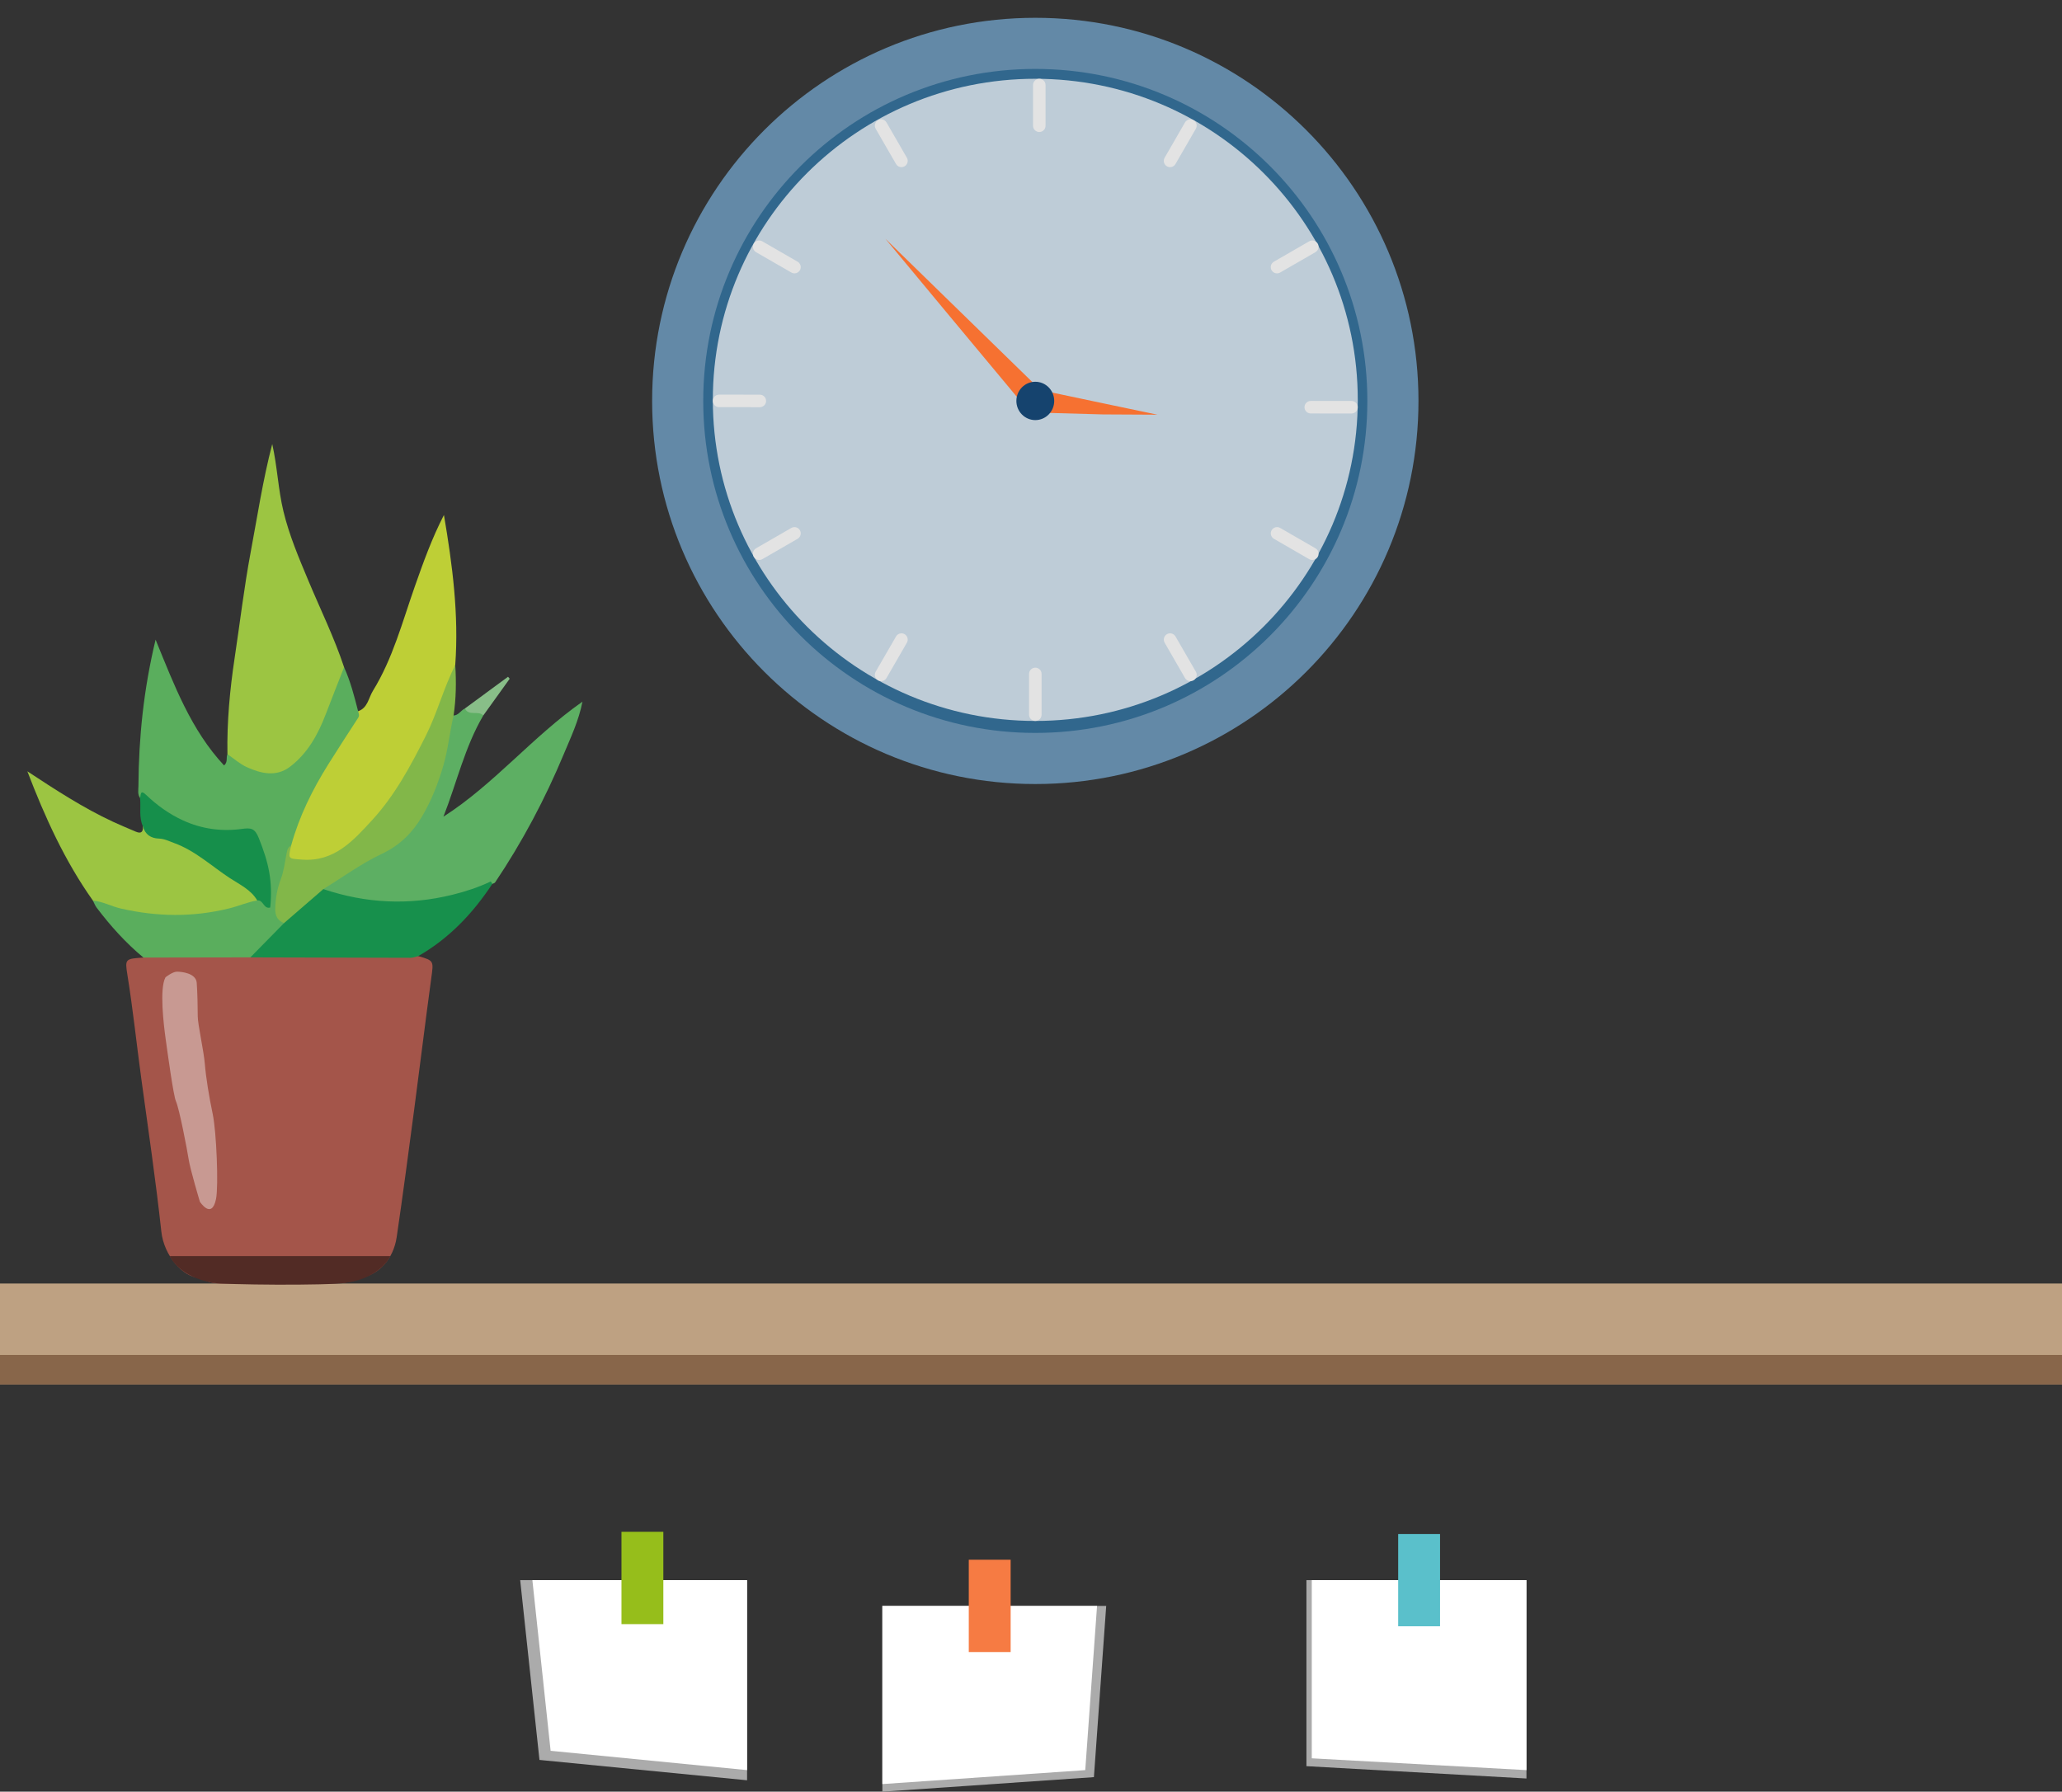 <?xml version="1.0" encoding="utf-8"?>
<!-- Generator: Adobe Illustrator 16.0.0, SVG Export Plug-In . SVG Version: 6.00 Build 0)  -->
<!DOCTYPE svg PUBLIC "-//W3C//DTD SVG 1.1//EN" "http://www.w3.org/Graphics/SVG/1.1/DTD/svg11.dtd">
<svg version="1.1" id="Layer_1" xmlns="http://www.w3.org/2000/svg" xmlns:xlink="http://www.w3.org/1999/xlink" x="0px" y="0px"
	 width="338.282px" height="293.983px" viewBox="0 0 338.282 293.983" enable-background="new 0 0 338.282 293.983"
	 xml:space="preserve">
<rect x="0" y="0" width="338.282" height="293.983" fill="#333333" stroke="none"/>
<g>
	<polygon fill="#ABABAB" points="250.425,291.819 214.326,289.795 214.326,259.27 250.425,259.27 	"/>
	<polygon fill="#ABABAB" points="179.461,291.596 144.756,293.983 144.756,263.497 181.479,263.497 	"/>
	<polygon fill="#ABABAB" points="122.563,292.111 88.502,288.771 85.339,259.27 122.563,259.27 	"/>
	<polygon fill="#FFFFFF" points="122.563,290.444 90.332,287.274 87.339,259.27 122.563,259.27 	"/>
	<polygon fill="#FFFFFF" points="178.041,290.444 144.754,292.733 144.754,263.497 179.977,263.497 	"/>
	<polygon fill="#FFFFFF" points="250.427,290.444 215.203,288.506 215.203,259.27 250.427,259.27 	"/>
	<rect x="101.956" y="251.344" fill="#96BE1B" width="6.868" height="15.146"/>
	<rect x="158.933" y="255.924" fill="#F67B43" width="6.869" height="15.146"/>
	<rect x="229.379" y="251.698" fill="#5AC0CB" width="6.868" height="15.145"/>
</g>
<g>
	<path fill="#6389A7" d="M232.708,65.784c0,34.719-28.148,62.861-62.862,62.861c-34.716,0-62.862-28.143-62.862-62.861
		c0-34.716,28.146-62.862,62.862-62.862C204.56,2.922,232.708,31.067,232.708,65.784z"/>
	<path fill="#31678D" d="M224.321,65.784c0,30.088-24.393,54.475-54.476,54.475S115.37,95.872,115.37,65.784
		c0-30.084,24.393-54.475,54.476-54.475S224.321,35.7,224.321,65.784z"/>
	<path fill="#BECCD7" d="M222.749,65.612c0,29.092-23.688,52.682-52.903,52.682c-29.214,0-52.902-23.59-52.902-52.682
		c0-29.101,23.688-52.686,52.902-52.686C199.062,12.926,222.749,36.511,222.749,65.612z"/>
	<g id="Eguilles">
		<path id="Big" fill="#F67131" d="M170.948,64.233l-13.397-13.062l-12.298-11.995l10.973,13.215l12.254,14.712l0.001,0
			c0.345,0.366,0.827,0.596,1.365,0.596c1.045,0,1.891-0.858,1.891-1.916C171.736,65.145,171.424,64.582,170.948,64.233z"/>
		<path id="Small" fill="#F67131" d="M189.889,68.044l-8.804-1.846l-10.821-2.282l-0.001,0.002c-0.134-0.031-0.273-0.05-0.417-0.05
			c-1.043,0-1.892,0.858-1.892,1.916c0,0.943,0.677,1.724,1.563,1.882l-0.002,0.013l0.173,0.005
			c0.053,0.004,0.104,0.016,0.158,0.016c0.031,0,0.06-0.008,0.091-0.009l10.958,0.305L189.889,68.044z"/>
	</g>
	<path fill="#15436E" d="M172.95,65.784c0,1.736-1.389,3.146-3.104,3.146c-1.712,0-3.105-1.409-3.105-3.146
		c0-1.736,1.394-3.146,3.105-3.146C171.562,62.638,172.95,64.048,172.95,65.784z"/>
	<path fill="#E3E3E3" d="M171.528,20.638c0,0.565-0.458,1.024-1.029,1.024l0,0c-0.563,0-1.024-0.458-1.024-1.024v-6.684
		c0-0.565,0.462-1.028,1.024-1.028l0,0c0.571,0,1.029,0.463,1.029,1.028V20.638z"/>
	<path fill="#E3E3E3" d="M170.879,117.261c0,0.569-0.46,1.032-1.033,1.032l0,0c-0.565,0-1.024-0.463-1.024-1.032v-6.681
		c0-0.568,0.459-1.026,1.024-1.026l0,0c0.573,0,1.033,0.458,1.033,1.026V117.261z"/>
	<path fill="#E3E3E3" d="M117.967,66.808c-0.564,0-1.023-0.458-1.023-1.029l0,0c0-0.568,0.461-1.028,1.032-1.028l6.683,0.009
		c0.565,0,1.023,0.462,1.023,1.032l0,0c0,0.565-0.462,1.023-1.03,1.023L117.967,66.808z"/>
	<path fill="#E3E3E3" d="M215.034,67.84c-0.566,0-1.024-0.459-1.024-1.028l0,0c0-0.569,0.462-1.028,1.032-1.028l6.684,0.008
		c0.564,0,1.023,0.463,1.023,1.032l0,0c0,0.565-0.464,1.024-1.033,1.024L215.034,67.84z"/>
	<path fill="#E3E3E3" d="M148.779,25.884c0.28,0.491,0.117,1.118-0.376,1.405l0,0c-0.492,0.283-1.123,0.115-1.405-0.377
		l-3.341-5.787c-0.281-0.492-0.115-1.118,0.376-1.405l0,0c0.497-0.287,1.118-0.116,1.405,0.377L148.779,25.884z"/>
	<path fill="#E3E3E3" d="M130.851,42.94c0.491,0.283,0.662,0.91,0.377,1.4l0,0c-0.287,0.491-0.913,0.664-1.4,0.376l-5.79-3.337
		c-0.493-0.284-0.66-0.913-0.379-1.405l0,0c0.286-0.492,0.918-0.663,1.41-0.375L130.851,42.94z"/>
	<line fill="none" x1="169.846" y1="65.612" x2="123.524" y2="40.147"/>
	<line fill="none" x1="169.846" y1="65.612" x2="144.088" y2="19.581"/>
	<path fill="#E3E3E3" d="M191.064,25.884c-0.282,0.491-0.119,1.118,0.376,1.405l0,0c0.492,0.283,1.119,0.115,1.405-0.377
		l3.342-5.787c0.276-0.492,0.115-1.118-0.377-1.405l0,0c-0.496-0.287-1.124-0.116-1.409,0.377L191.064,25.884z"/>
	<path fill="#E3E3E3" d="M208.988,42.94c-0.49,0.283-0.664,0.91-0.376,1.4l0,0c0.286,0.491,0.917,0.664,1.404,0.376l5.786-3.337
		c0.491-0.284,0.663-0.913,0.378-1.405l0,0c-0.288-0.492-0.915-0.663-1.406-0.375L208.988,42.94z"/>
	<path fill="#E3E3E3" d="M148.779,105.458c0.28-0.491,0.117-1.113-0.376-1.401l0,0c-0.492-0.286-1.123-0.114-1.405,0.378
		l-3.341,5.782c-0.281,0.491-0.115,1.122,0.376,1.409l0,0c0.497,0.281,1.118,0.114,1.405-0.378L148.779,105.458z"/>
	<path fill="#E3E3E3" d="M130.851,88.407c0.491-0.287,0.662-0.91,0.377-1.405l0,0c-0.287-0.492-0.913-0.659-1.4-0.378l-5.79,3.34
		c-0.493,0.285-0.66,0.916-0.379,1.408l0,0c0.286,0.49,0.918,0.658,1.41,0.377L130.851,88.407z"/>
	<path fill="#E3E3E3" d="M191.068,105.458c-0.281-0.491-0.119-1.113,0.376-1.401l0,0c0.493-0.286,1.117-0.114,1.405,0.378
		l3.341,5.782c0.279,0.491,0.115,1.122-0.376,1.409l0,0c-0.497,0.281-1.123,0.114-1.41-0.378L191.068,105.458z"/>
	<path fill="#E3E3E3" d="M208.992,88.407c-0.492-0.287-0.662-0.91-0.375-1.405l0,0c0.285-0.492,0.912-0.659,1.401-0.378l5.788,3.34
		c0.491,0.285,0.659,0.916,0.378,1.408l0,0c-0.288,0.49-0.913,0.658-1.406,0.377L208.992,88.407z"/>
</g>
<g>
	<rect y="210.6" fill="#BEA182" width="338.282" height="16.561"/>
	<rect y="222.319" fill="#88664A" width="338.282" height="4.842"/>
</g>
<g id="Plante2_1_">
	<g id="Plante2">
		<g>
			<path fill-rule="evenodd" clip-rule="evenodd" fill="#A4554A" d="M32.745,209.665c-2.691-0.061-5.842-3.584-6.276-7.58
				c-0.915-8.402-2.148-16.766-3.294-25.141c-0.774-5.666-1.365-11.358-2.277-17.009c-0.421-2.606-0.338-2.619,2.635-2.815
				c0.635-0.65,1.469-0.592,2.262-0.594c5.072-0.008,10.145-0.051,15.217,0.011c8.288-0.031,16.576-0.022,24.864-0.013
				c0.923,0,1.88-0.159,2.74,0.356c2.615,0.76,2.528,0.747,2.124,3.71c-0.969,7.094-1.829,14.201-2.769,21.297
				c-0.934,7.037-1.856,14.076-2.891,21.099c-0.535,3.644-3.005,6.249-5.996,6.671c-1.46,0.852-3.099,0.893-4.7,0.908
				c-6.092,0.059-12.187,0.008-18.279,0.035C34.867,210.607,33.794,210.233,32.745,209.665z"/>
			<path fill-rule="evenodd" clip-rule="evenodd" fill="#5AAE5D" d="M41.073,157.088c-5.848,0.01-11.694,0.021-17.541,0.031
				c-2.917-2.414-5.423-5.211-7.699-8.222c-0.25-0.332-0.394-0.745-0.586-1.12c0.563-0.531,1.168-0.293,1.745-0.063
				c5.563,2.225,11.387,1.938,17.162,1.595c2.645-0.156,5.181-1.271,7.753-1.991c0.768-0.023,1.344,0.428,1.917,0.958
				c0.483-3.853-0.472-7.281-1.891-10.638c-0.405-0.961-0.979-1.25-2.024-1.133c-5.812,0.656-10.947-0.902-15.305-4.865
				c-0.458-0.416-0.906-0.885-1.627-0.703c-0.437-0.621-0.271-1.324-0.266-2.002c0.053-7.943,0.85-15.805,2.815-23.979
				c3.063,7.489,5.804,14.81,11.235,20.64c0.665-0.575,0.291-1.294,0.549-1.849c1.187-0.103,1.864,0.879,2.769,1.354
				c3.945,2.072,6.942,1.459,9.616-2.083c2.705-3.583,4.076-7.781,5.548-11.938c0.228-0.64,0.177-1.544,1.205-1.604
				c1.048,2.318,1.678,4.77,2.302,7.224c0.946,0.668,0.333,1.3-0.061,1.915c-2.688,4.201-5.439,8.366-7.642,12.858
				c-1.181,2.41-2.007,4.968-3.024,7.446c-0.945,3.094-1.863,6.193-2.323,9.402c-0.163,1.131,0.277,2.078,0.982,2.927
				c0.057,0.112,0.136,0.276,0.076,0.342C44.97,153.531,43.614,155.925,41.073,157.088z"/>
			<path fill-rule="evenodd" clip-rule="evenodd" fill="#9CC542" d="M56.449,109.477c-1.004,2.569-2.021,5.133-3.007,7.709
				c-1.274,3.332-2.964,6.406-5.845,8.607c-2.266,1.73-4.741,1.145-7.069,0.099c-1.159-0.521-2.149-1.417-3.217-2.144
				c-0.092-5.309,0.397-10.574,1.187-15.817c0.871-5.78,1.552-11.595,2.627-17.336c1.099-5.854,1.979-11.759,3.537-17.737
				c0.845,3.769,0.969,7.443,1.834,11.025c0.954,3.957,2.522,7.632,4.075,11.344C52.552,99.967,54.827,104.587,56.449,109.477z"/>
			<path fill-rule="evenodd" clip-rule="evenodd" fill="#BECF36" d="M47.763,138.741c1.314-4.785,3.496-9.178,6.115-13.363
				c1.602-2.559,3.249-5.086,4.892-7.617c0.252-0.387,0.051-0.71-0.021-1.061c1.585-0.537,1.715-2.188,2.425-3.34
				c3.273-5.309,4.839-11.328,6.884-17.149c1.393-3.96,2.813-7.916,4.773-11.709c1.394,8.177,2.46,16.341,1.854,24.634
				c-0.909,3.902-2.401,7.588-4.114,11.201c-2.878,6.066-6.257,11.788-11.052,16.572c-1.695,1.691-3.672,3.023-5.781,4.102
				c-1.794,0.918-3.846,0.713-5.688,0.285C46.474,140.929,47.281,139.675,47.763,138.741z"/>
			<path fill-rule="evenodd" clip-rule="evenodd" fill="#5DAF63" d="M74.408,117.403c0.836-0.037,1.192-0.846,1.861-1.153
				c1.042,0.287,2.402-0.264,3.019,1.146c-3.042,5.164-4.345,11.022-6.54,16.607c8.321-5.332,14.596-13.119,22.807-18.873
				c-0.609,3.121-1.914,5.85-3.06,8.597c-3.077,7.372-6.808,14.415-11.267,21.058c-0.087,0.129-0.308,0.168-0.464,0.25
				c-4.428,2.123-9.009,3.467-14.012,3.292c-3.861-0.134-7.745,0.169-11.482-1.173c-0.759-0.273-1.598-0.337-2.175-0.989
				c-0.39-1.011,0.444-1.364,1.049-1.663c3.244-1.609,6.198-3.711,9.395-5.412c3.688-1.963,5.59-5.512,7.247-9.24
				c1.639-3.684,2.138-7.631,3.143-11.459C74.025,118.027,74.086,117.653,74.408,117.403z"/>
			<path fill-rule="evenodd" clip-rule="evenodd" fill="#9CC542" d="M42.205,147.75c-1.572,0.256-3.031,0.91-4.58,1.294
				c-5.964,1.475-11.824,1.392-17.789,0.032c-1.567-0.357-2.981-1.168-4.589-1.299c-4.639-6.539-7.904-13.762-10.76-21.22
				c4.611,3.032,9.141,5.997,14.07,8.288c1.229,0.57,2.486,1.085,3.733,1.62c0.911,0.393,1.217-0.015,1.151-0.892
				c0.483-0.529,0.609,0.082,0.732,0.291c0.409,0.71,1.02,1.043,1.793,1.197c3.174,0.635,5.939,2.126,8.48,4.078
				c2.172,1.668,4.598,2.973,6.72,4.709C41.751,146.327,42.65,146.688,42.205,147.75z"/>
			<path fill-rule="evenodd" clip-rule="evenodd" fill="#17904C" d="M53.046,145.885c6.988,2.346,14.035,2.701,21.228,0.916
				c2.172-0.537,4.239-1.226,6.245-2.174c0.016-0.006,0.161,0.265,0.246,0.406c-3.186,4.832-7.079,8.939-12.146,11.846
				c-0.422,0.098-0.841,0.279-1.259,0.278c-8.763-0.011-17.524-0.042-26.286-0.069c1.843-1.875,3.686-3.75,5.527-5.625
				C48.202,148.97,50.299,147.053,53.046,145.885z"/>
			<path fill-rule="evenodd" clip-rule="evenodd" fill="#82B749" d="M53.046,145.885c-2.147,1.859-4.295,3.719-6.445,5.578
				c-1.084-0.406-1.47-1.223-1.446-2.338c0.034-1.672,0.309-3.267,0.908-4.855c0.494-1.311,0.671-2.748,0.931-4.139
				c0.107-0.573,0.195-1.102,0.77-1.391c-0.522,2.257-0.514,2.135,1.795,2.307c5.307,0.392,8.422-3.142,11.498-6.491
				c3.737-4.069,6.336-8.926,8.812-13.854c1.884-3.752,2.911-7.838,4.817-11.566c0.181,2.766,0.139,5.522-0.276,8.268
				c-0.631,2.725-0.888,5.501-1.681,8.229c-0.85,2.92-1.943,5.682-3.443,8.253c-1.56,2.675-3.646,4.802-6.628,6.209
				C59.291,141.681,56.235,143.926,53.046,145.885z"/>
			<path fill-rule="evenodd" clip-rule="evenodd" fill="#168F4B" d="M42.205,147.75c-1.04-1.778-2.87-2.601-4.487-3.662
				c-3.018-1.979-5.688-4.51-9.167-5.768c-0.813-0.293-1.567-0.695-2.472-0.723c-1.329-0.041-2.281-0.668-2.637-2.023
				c-0.684-1.492-0.303-3.092-0.465-4.637c0.164-0.479-0.016-1.476,0.988-0.516c1.791,1.71,3.771,3.142,6.049,4.188
				c3.087,1.418,6.326,1.849,9.617,1.408c1.545-0.209,2.17-0.147,2.832,1.51c1.611,4.033,2.295,6.996,1.872,11.375
				C43.243,149.225,43.204,147.59,42.205,147.75z"/>
			<path fill-rule="evenodd" clip-rule="evenodd" fill="#88BE88" d="M79.288,117.395c-0.819-0.875-2.369,0.175-3.019-1.146
				c2.358-1.735,4.716-3.47,7.076-5.204c0.092,0.109,0.183,0.217,0.274,0.325C82.176,113.378,80.733,115.387,79.288,117.395z"/>
		</g>
		<path fill="#C89992" d="M27.157,160.35c-1.04,1.832-0.282,7.926,0.002,9.995c0.325,2.368,1.294,9.448,1.7,10.339
			c0.552,1.21,1.853,7.965,2.083,9.5c0.25,1.666,1.851,7,1.851,7s1.94,3,2.648-0.459c0.433-2.113,0.071-11.006-0.541-13.916
			s-1.116-6.027-1.292-8.209c-0.173-2.15-1.167-6.539-1.167-7.833c0-1.313-0.047-3.884-0.166-5.5
			c-0.118-1.616-2.535-1.833-3.25-1.833S27.157,160.35,27.157,160.35z"/>
	</g>
	<path fill-rule="evenodd" clip-rule="evenodd" fill="#522B25" d="M27.862,206.098c0,0,1.329,3.336,7.004,4.377
		c1.833,0.336,18.721,0.5,21.992,0c5.708-0.875,7.175-4.377,7.175-4.377H27.862z"/>
</g>
</svg>
